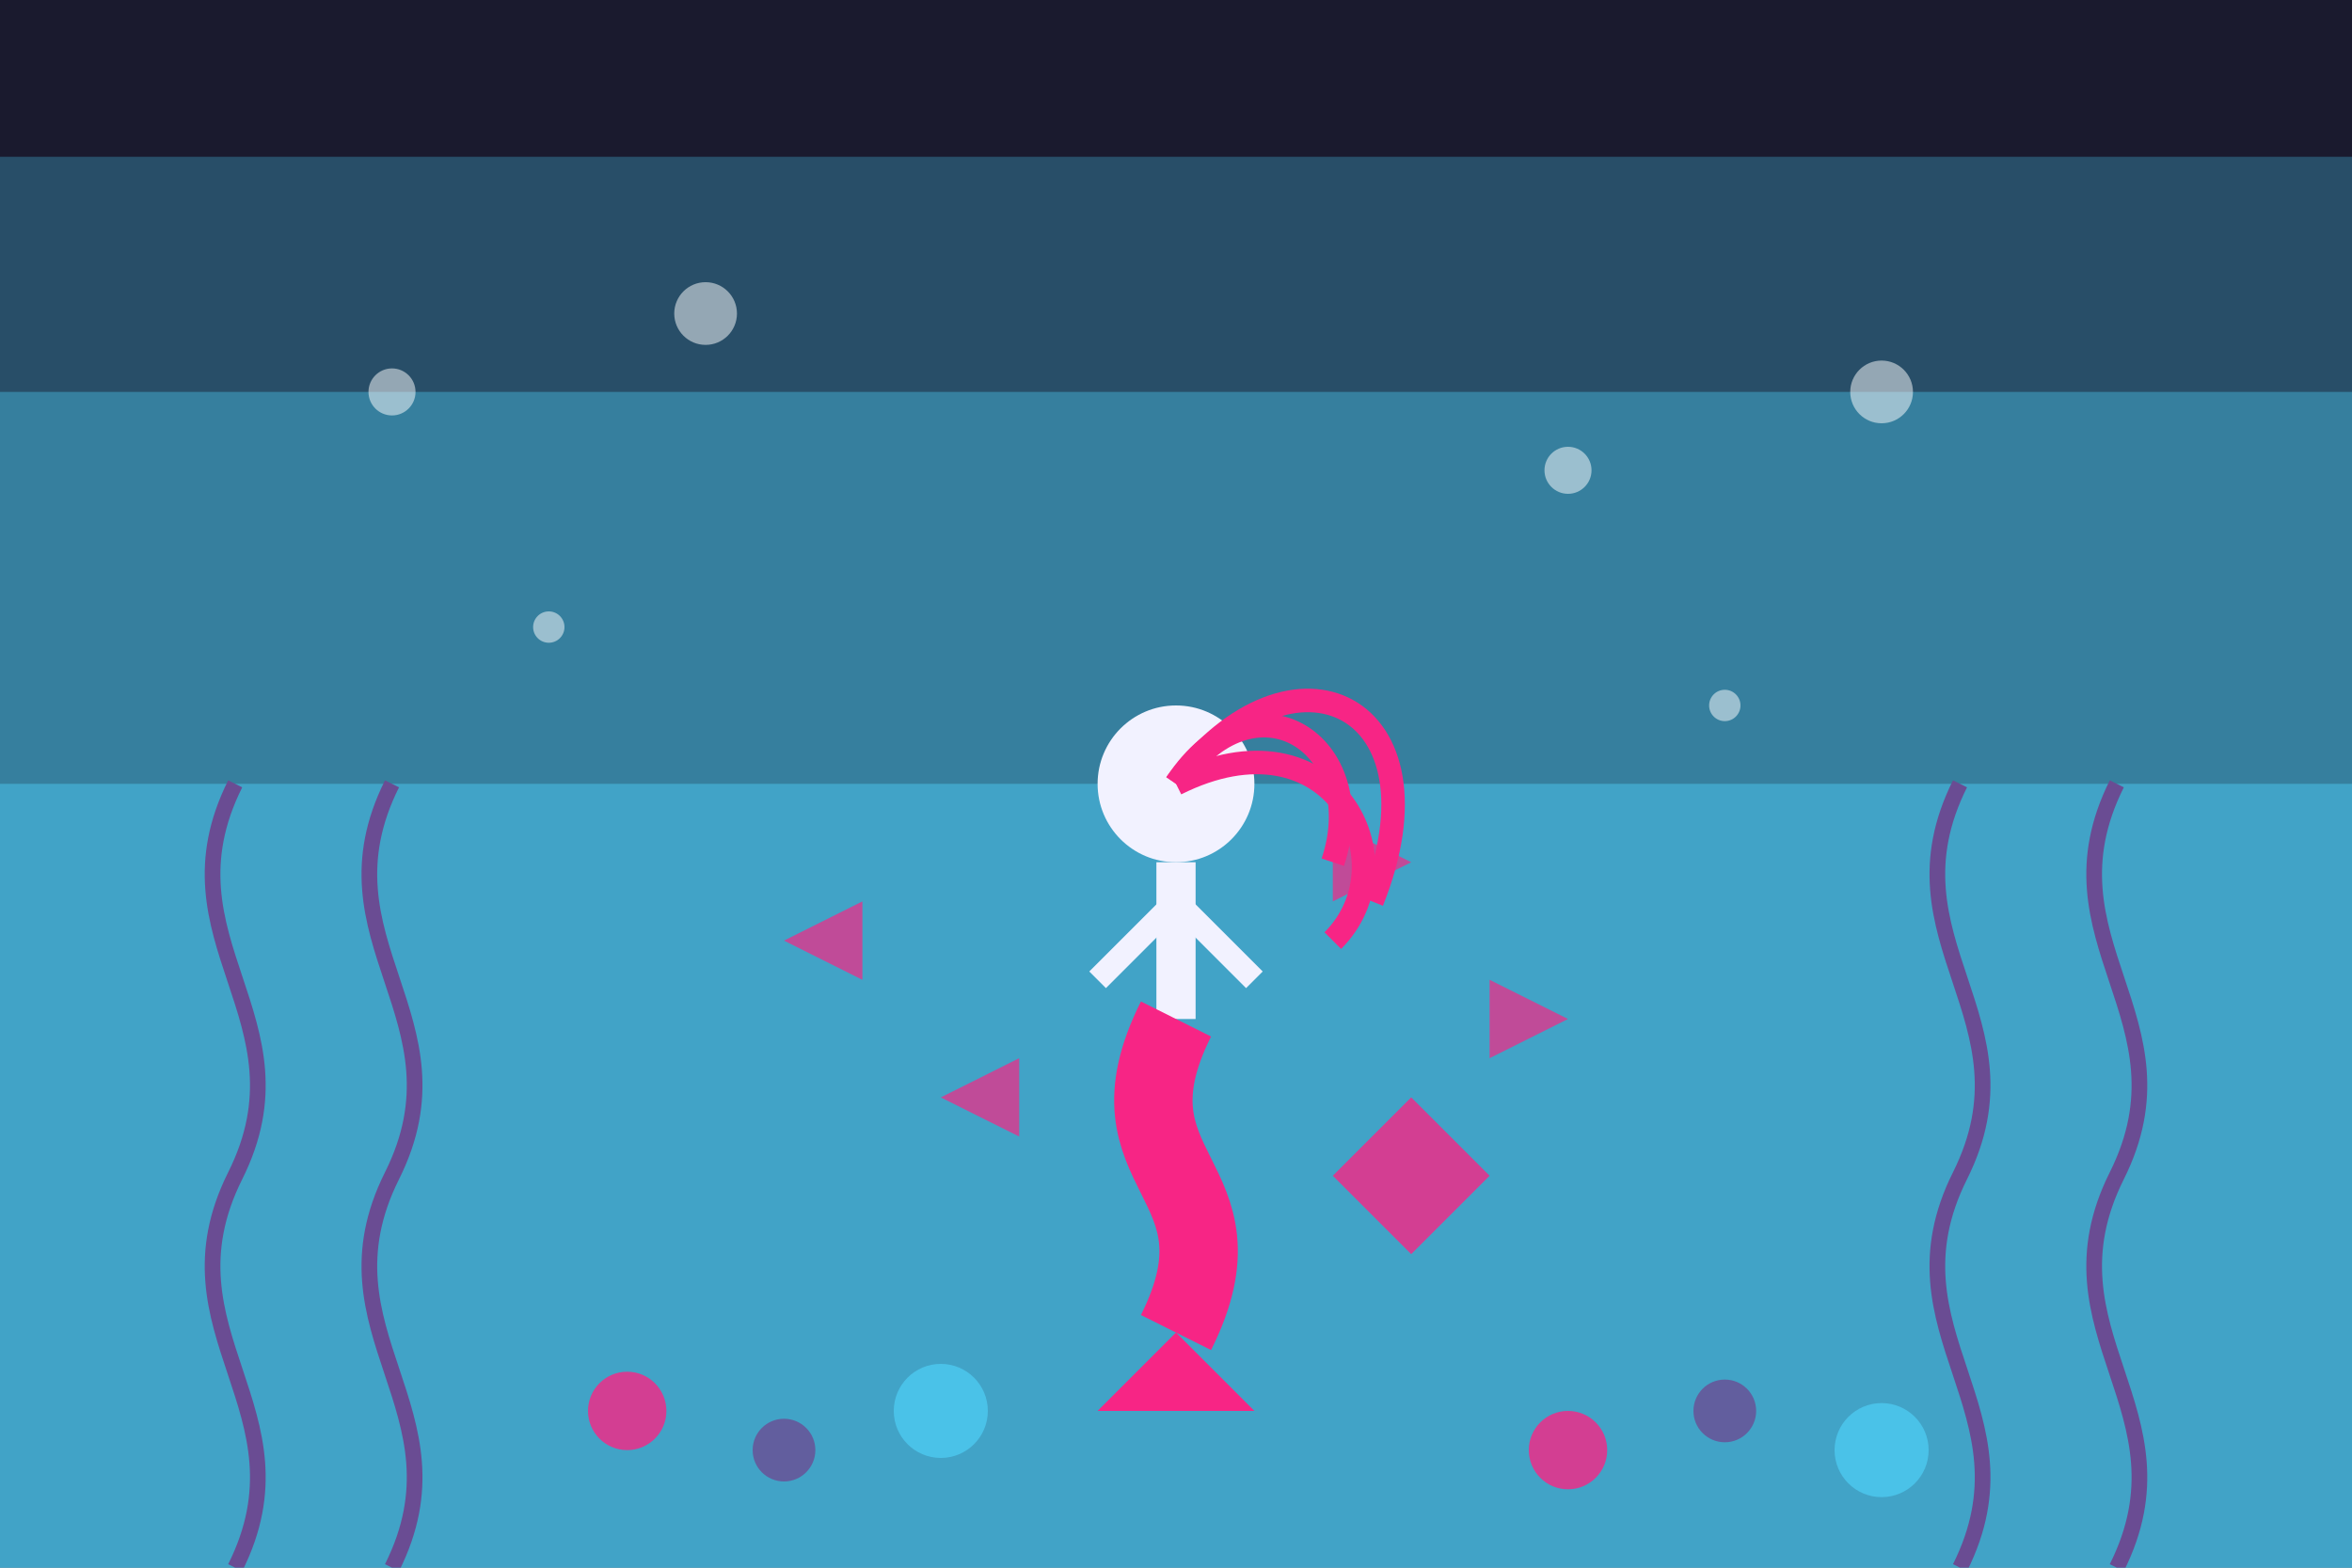 <svg xmlns="http://www.w3.org/2000/svg" viewBox="0 0 300 200" width="300" height="200">
  <!-- Fond océan -->
  <rect width="300" height="200" fill="#1a1a2e" />
  
  <!-- Dégradé d'eau -->
  <rect width="300" height="180" y="20" fill="#4cc9f0" opacity="0.3" />
  <rect width="300" height="150" y="50" fill="#4cc9f0" opacity="0.4" />
  <rect width="300" height="100" y="100" fill="#4cc9f0" opacity="0.5" />
  
  <!-- Bulles -->
  <circle cx="50" cy="50" r="3" fill="white" opacity="0.5" />
  <circle cx="70" cy="80" r="2" fill="white" opacity="0.5" />
  <circle cx="90" cy="40" r="4" fill="white" opacity="0.5" />
  <circle cx="200" cy="60" r="3" fill="white" opacity="0.5" />
  <circle cx="220" cy="90" r="2" fill="white" opacity="0.5" />
  <circle cx="240" cy="50" r="4" fill="white" opacity="0.5" />
  
  <!-- Algues -->
  <path d="M30,200 C40,180 20,170 30,150 C40,130 20,120 30,100" stroke="#6a4c93" stroke-width="2" fill="none" />
  <path d="M50,200 C60,180 40,170 50,150 C60,130 40,120 50,100" stroke="#6a4c93" stroke-width="2" fill="none" />
  <path d="M250,200 C260,180 240,170 250,150 C260,130 240,120 250,100" stroke="#6a4c93" stroke-width="2" fill="none" />
  <path d="M270,200 C280,180 260,170 270,150 C280,130 260,120 270,100" stroke="#6a4c93" stroke-width="2" fill="none" />
  
  <!-- Poissons -->
  <path d="M100,120 L110,115 L110,125 Z" fill="#f72585" opacity="0.7" />
  <path d="M120,140 L130,135 L130,145 Z" fill="#f72585" opacity="0.7" />
  <path d="M200,130 L190,125 L190,135 Z" fill="#f72585" opacity="0.7" />
  <path d="M180,110 L170,105 L170,115 Z" fill="#f72585" opacity="0.7" />
  
  <!-- Petite Sirène -->
  <circle cx="150" cy="100" r="10" fill="#f2f2ff" /> <!-- Tête -->
  <path d="M150,110 L150,130" stroke="#f2f2ff" stroke-width="5" /> <!-- Haut du corps -->
  <path d="M150,130 C140,150 160,150 150,170" stroke="#f72585" stroke-width="10" fill="none" /> <!-- Queue de sirène -->
  <path d="M150,170 L140,180 L160,180 Z" fill="#f72585" /> <!-- Nageoire -->
  
  <!-- Cheveux -->
  <path d="M150,100 C170,90 180,110 170,120" stroke="#f72585" stroke-width="3" fill="none" />
  <path d="M150,100 C160,85 175,95 170,110" stroke="#f72585" stroke-width="3" fill="none" />
  <path d="M150,100 C165,80 185,90 175,115" stroke="#f72585" stroke-width="3" fill="none" />
  
  <!-- Bras -->
  <path d="M150,115 L140,125" stroke="#f2f2ff" stroke-width="3" />
  <path d="M150,115 L160,125" stroke="#f2f2ff" stroke-width="3" />
  
  <!-- Coquillages -->
  <circle cx="80" cy="180" r="5" fill="#f72585" opacity="0.8" />
  <circle cx="100" cy="185" r="4" fill="#6a4c93" opacity="0.8" />
  <circle cx="120" cy="180" r="6" fill="#4cc9f0" opacity="0.8" />
  <circle cx="200" cy="185" r="5" fill="#f72585" opacity="0.8" />
  <circle cx="220" cy="180" r="4" fill="#6a4c93" opacity="0.8" />
  <circle cx="240" cy="185" r="6" fill="#4cc9f0" opacity="0.8" />
  
  <!-- Étoile de mer -->
  <path d="M180,160 L190,150 L180,140 L170,150 L180,160 Z" fill="#f72585" opacity="0.8" />
</svg>